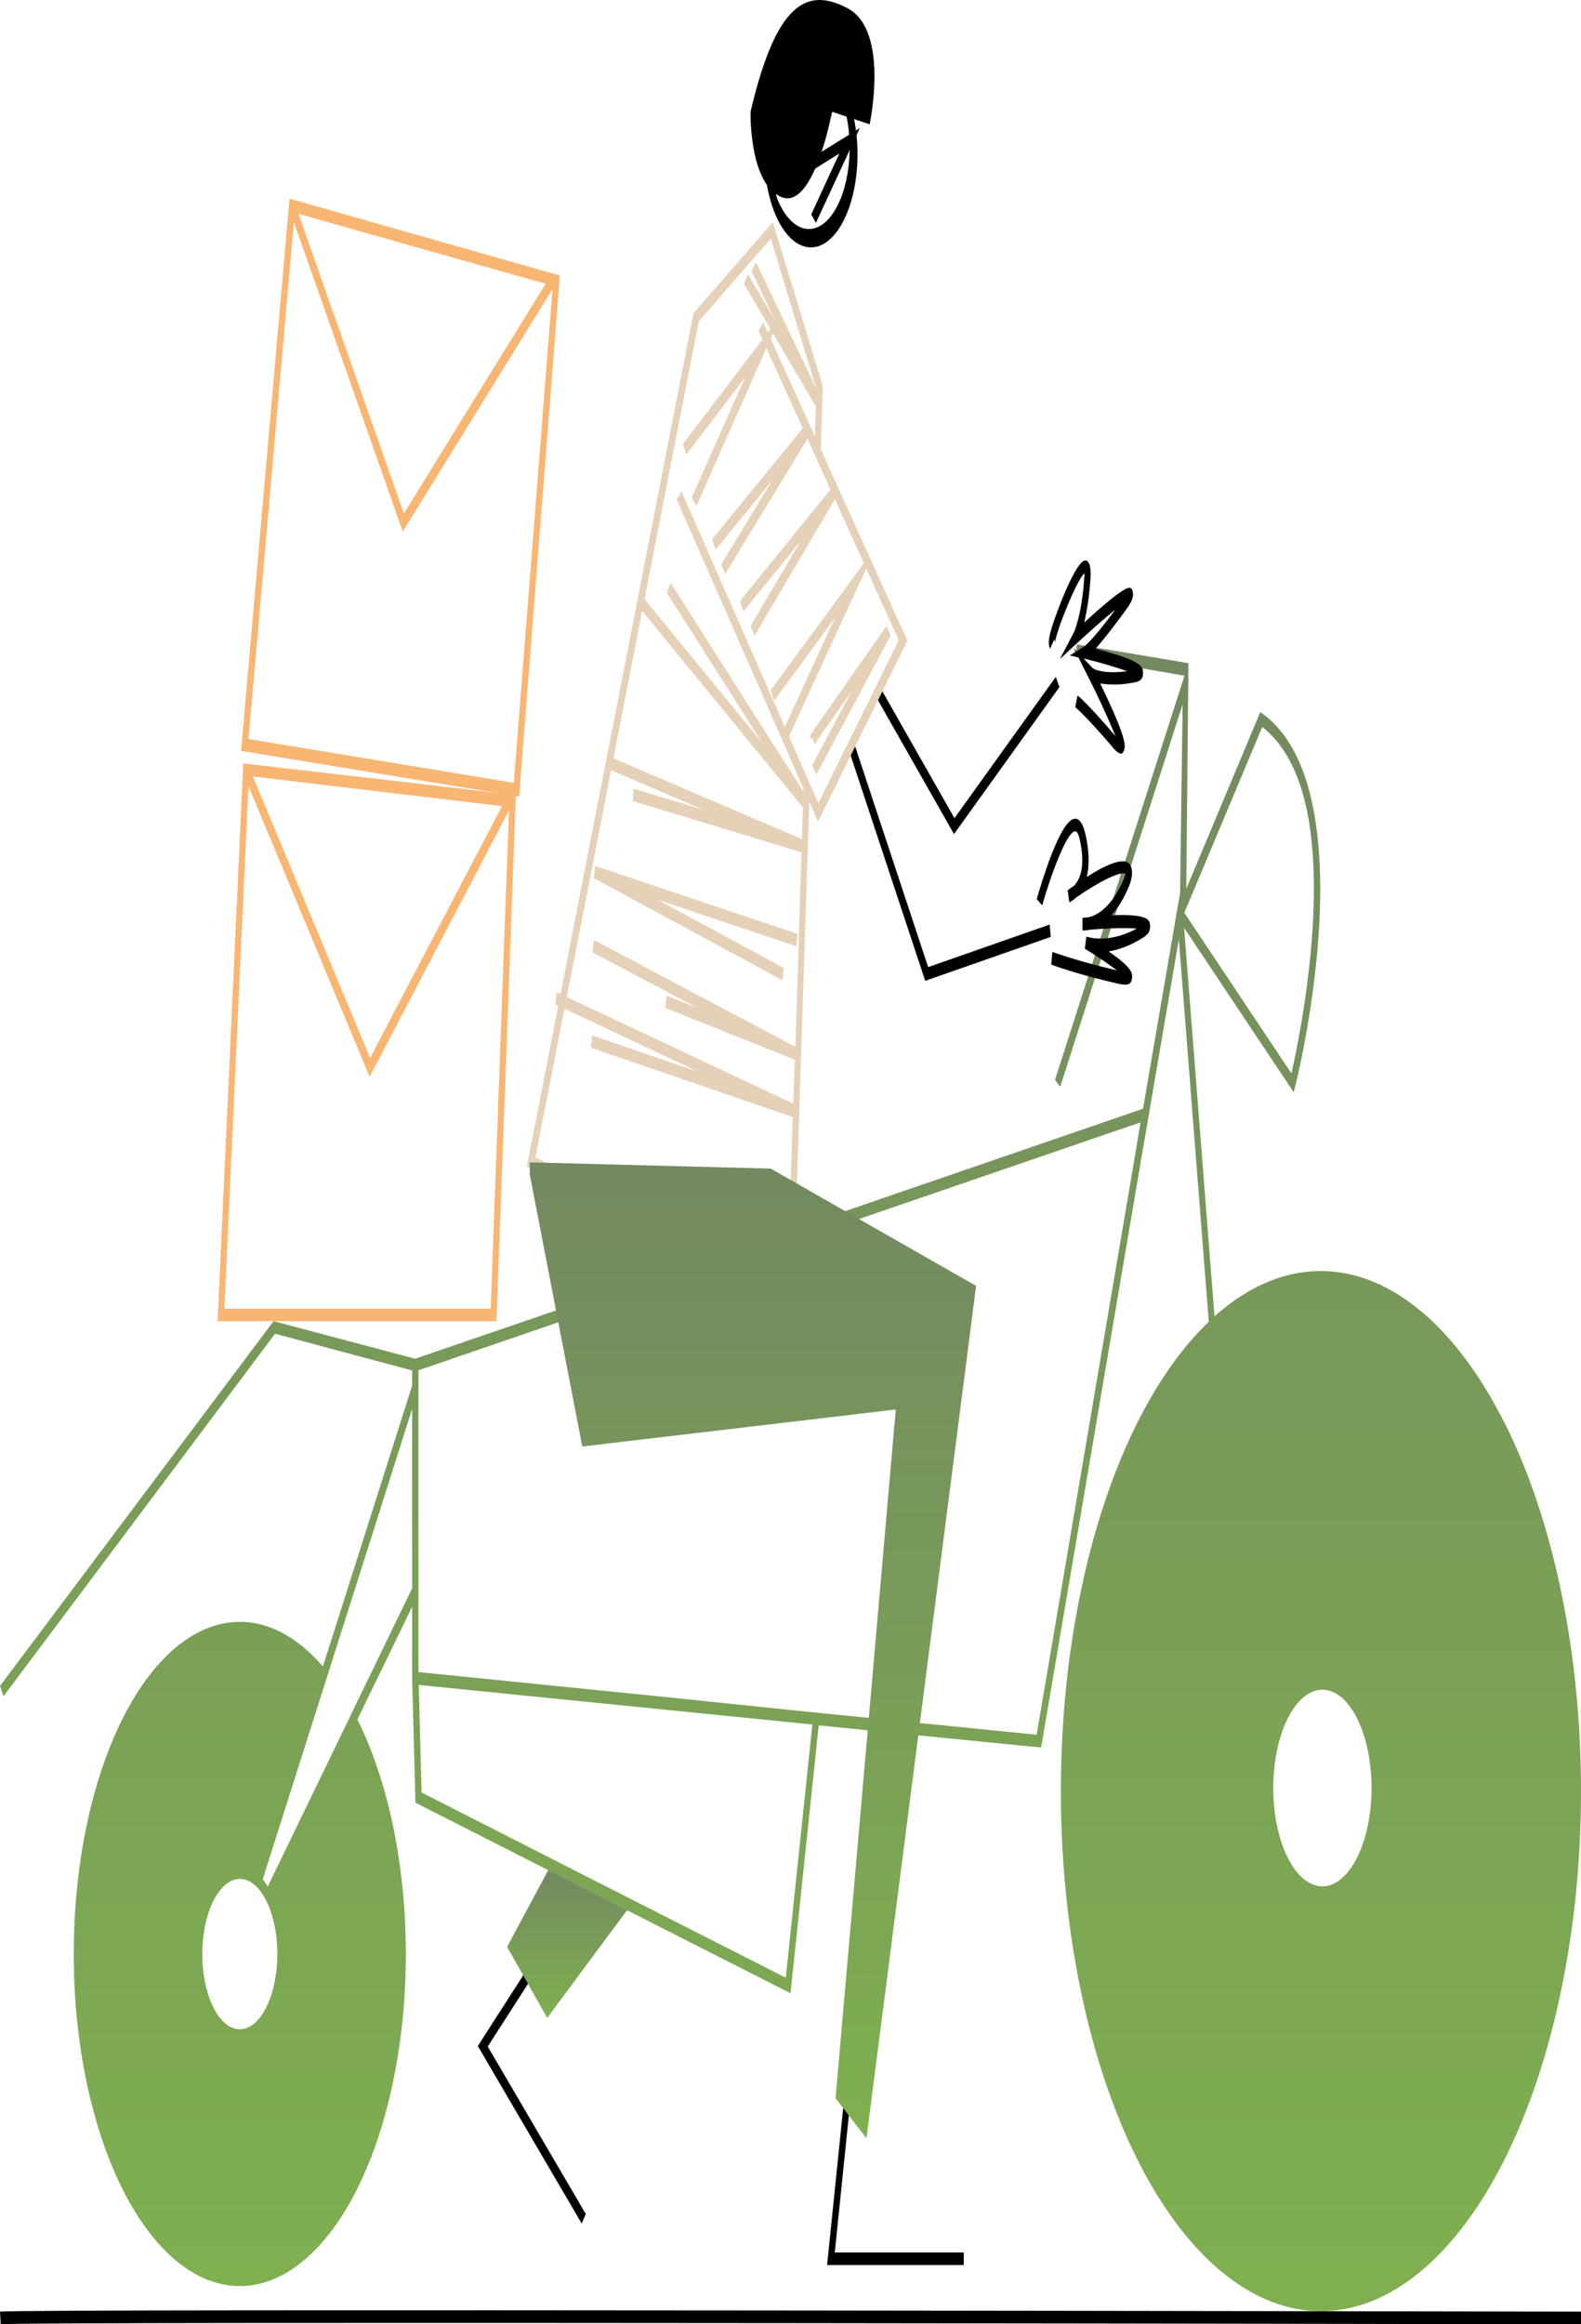 <svg width="245" height="360" viewBox="0 0 245 360" fill="none" xmlns="http://www.w3.org/2000/svg">
<path d="M233.179 220.46C227.403 208.924 220.012 201.162 211.982 198.202C203.952 195.243 195.662 197.223 188.207 203.883L183.492 143.706L200.487 169.184L200.744 168.146C201.001 167.117 207.008 142.736 203.487 125.081C202.118 118.209 199.472 113.298 195.621 110.522L195.301 110.289L183.832 137.659L184.167 102.718L166.852 99.806L166.765 101.748L183.555 104.659L163.487 167.262L164.303 168.311L183.264 109.105L182.875 138.3L182.39 141.076L182.254 141.881L177.131 171.727L130.974 187.586L123.264 190.226L122.778 190.401L122.292 190.566L112.275 194.002L111.086 194.41L109.901 194.817L86.181 202.96L65.327 210.104H65.298L64.356 210.453L42.394 204.63L0 261.128L0.534 262.739L42.622 206.571L63.87 212.268V214.608L50.041 258.109C44.386 251.572 37.699 249.578 31.335 252.533C24.971 255.488 19.408 263.17 15.774 274.022C12.139 284.873 10.706 298.082 11.763 310.968C12.821 323.855 16.291 335.455 21.47 343.416C26.648 351.378 33.148 355.104 39.65 353.84C46.152 352.575 52.17 346.415 56.484 336.608C60.798 326.801 63.085 314.082 62.88 301.029C62.676 287.977 59.995 275.568 55.383 266.32L63.87 248.85V260.089L63.895 260.924L64.38 279.21L88.124 291.274L92.979 293.739L94.154 294.332L100.112 297.36L122.016 308.483L122.501 308.735L126.871 267.233L134.485 267.999L142.322 268.786L160.982 270.63H161.346L176.267 182.928L176.587 181.045L182.681 145.521L187.318 204.727C179.601 212.101 173.257 224.192 169.205 239.251C165.154 254.31 163.604 271.555 164.781 288.491C165.957 305.428 169.8 321.176 175.751 333.458C181.702 345.739 189.454 353.917 197.885 356.808C206.316 359.699 214.988 357.153 222.647 349.538C230.306 341.923 236.554 329.634 240.487 314.45C244.42 299.266 245.834 281.974 244.525 265.077C243.216 248.18 239.25 232.554 233.203 220.46H233.179ZM195.607 112.599C199.006 115.239 201.361 119.684 202.589 125.838C205.546 140.678 201.234 161.371 200.127 166.253L183.531 141.377L195.607 112.599ZM37.164 314.306C35.804 314.307 34.487 313.355 33.44 311.618L33.183 311.152C32.195 309.296 31.562 306.809 31.392 304.12C31.223 301.431 31.528 298.708 32.255 296.42C32.982 294.132 34.085 292.423 35.375 291.586C36.665 290.75 38.06 290.838 39.32 291.837C39.471 291.954 39.621 292.089 39.767 292.235C39.913 292.381 40.054 292.546 40.194 292.711C40.411 292.976 40.619 293.271 40.816 293.594C40.943 293.794 41.065 294.008 41.18 294.234C41.3 294.455 41.413 294.689 41.52 294.933C42.471 297.071 42.99 299.838 42.977 302.698C42.971 305.775 42.357 308.723 41.268 310.898C40.179 313.073 38.704 314.299 37.164 314.306ZM63.87 245.996L54.679 264.971L41.496 292.196C41.249 291.784 40.987 291.408 40.714 291.07L50.872 259.119L63.87 218.218V245.996ZM121.768 306.318L101.18 295.865L88.969 289.663L65.327 277.628L64.89 260.972L102.375 264.738L122.768 266.786L125.89 267.107L121.768 306.318ZM175.427 181.695L175.068 183.811L170.751 209.192L160.642 268.689L142.555 266.874L134.64 266.078L127.056 265.321L124.089 265.02L103.346 262.865L64.841 258.983V212.239L65.327 212.074L86.517 204.805L112.217 195.982L113.397 195.574L114.587 195.167L122.205 192.556L122.691 192.381L123.176 192.216L133.101 188.809L176.748 173.833L175.427 181.695ZM204.925 292.167C203.418 292.167 201.945 291.274 200.692 289.601C199.439 287.927 198.463 285.549 197.886 282.766C197.309 279.984 197.159 276.922 197.453 273.968C197.746 271.014 198.472 268.3 199.538 266.17C200.603 264.041 201.96 262.59 203.438 262.003C204.916 261.415 206.448 261.717 207.84 262.869C209.232 264.022 210.422 265.974 211.259 268.478C212.096 270.982 212.543 273.927 212.543 276.939C212.54 280.976 211.737 284.846 210.309 287.701C208.881 290.556 206.944 292.162 204.925 292.167Z" fill="url(#paint0_linear_18_1787)"/>
<path d="M90.144 344.394L74.043 316.897L89.552 292.778L90.149 294.312L75.583 316.975L90.776 342.919L90.144 344.394Z" fill="black"/>
<path d="M149.348 350.819H128.172L132.12 312.345L133.072 312.733L129.362 348.878H149.348V350.819Z" fill="black"/>
<path d="M84.969 289.653L97.18 295.855L96.636 296.583L96.102 297.311H96.097L84.803 312.54L81.822 307.269L81.079 305.959L78.579 301.543L84.119 291.226H84.124L84.969 289.653Z" fill="url(#paint1_linear_18_1787)"/>
<path d="M147.838 129.186L135.412 107.328L136.053 105.872L147.906 126.721L163.618 104.834L164.172 106.426L147.838 129.186Z" fill="black"/>
<path d="M173.727 116.753C173.223 116.598 172.744 116.209 172.329 115.617C168.163 110.764 166.648 109.551 166.629 109.541L166.978 107.736C167.041 107.736 168.556 108.959 172.805 113.948L172.853 113.996C171.554 110.863 170.175 107.867 168.721 105.018L167.114 101.825L165.774 101.515L166.677 100.961L166.386 100.379L166.837 100.864L167.988 100.165C167.988 100.165 169.183 99.35 172.844 94.419C171.241 95.701 169.003 97.671 166.925 99.593L164.24 102.087L166.386 98.011C166.386 98.011 167.634 95.507 168.042 89.275C168.047 89.117 168.047 88.958 168.042 88.8C166.939 89.654 163.599 97.875 163.502 99.534C163.5 99.438 163.489 99.343 163.468 99.256C163.447 99.169 163.417 99.092 163.38 99.03L162.73 100.466C162.302 99.7 162.628 98.409 162.967 97.263C163.56 95.264 166.993 85.869 168.454 86.878C168.765 87.092 169.105 87.722 168.988 89.528C168.847 91.912 168.52 94.238 168.017 96.419C175.053 90.003 175.271 90.77 175.505 91.566C175.791 92.537 175.242 93.43 174.305 94.711C172.164 97.622 170.712 99.428 169.765 100.486C177.151 102.349 177.141 103.349 177.131 104.242C177.131 105.407 176.422 105.61 175.437 105.756C173.792 106.07 172.137 106.106 170.489 105.863C174.781 114.647 174.402 115.637 174.169 116.238C174.12 116.385 174.054 116.508 173.978 116.597C173.901 116.686 173.816 116.739 173.727 116.753ZM167.944 102.019L169.304 103.465C169.304 103.465 170.45 104.485 174.645 103.97C173.004 103.349 170.46 102.611 168.09 102.029L167.944 102.019Z" fill="black"/>
<path d="M143.375 151.917L131.445 115.87L132.251 114.802L143.832 149.792L162.666 143.201L162.831 145.113L143.375 151.917Z" fill="black"/>
<path d="M125.672 38.32C125.201 38.315 124.731 38.224 124.269 38.048C122.45 37.332 120.838 35.245 119.768 32.22C118.698 29.194 118.25 25.461 118.519 21.795C118.788 18.128 119.752 14.809 121.211 12.524C122.671 10.239 124.514 9.164 126.359 9.522C128.205 9.879 129.91 11.641 131.123 14.444C132.336 17.246 132.964 20.874 132.875 24.575C132.787 28.276 131.99 31.768 130.649 34.327C129.308 36.886 127.526 38.315 125.672 38.32ZM125.672 11.201C124.532 11.216 123.416 11.846 122.441 13.026C121.466 14.206 120.669 15.892 120.135 17.904C119.601 19.917 119.349 22.18 119.407 24.456C119.464 26.731 119.829 28.932 120.462 30.827C121.458 33.27 122.876 34.879 124.436 35.338C125.996 35.797 127.585 35.072 128.891 33.306C130.197 31.54 131.125 28.86 131.493 25.795C131.86 22.73 131.641 19.501 130.877 16.744C130.298 15.036 129.519 13.637 128.607 12.671C127.696 11.705 126.679 11.2 125.648 11.201H125.672Z" fill="black"/>
<path d="M119.758 34.408L107.459 48.53L81.637 180.704L82.122 180.937L109.901 194.817L111.071 195.399L112.236 195.981L122.919 201.32L123.215 192.216L123.244 191.245L123.278 190.274L123.501 183.354L123.705 177.055L123.734 176.084V176.016L123.768 175.046L125.186 131.078V130.991L125.458 122.537L124.565 120.421L124.458 123.75V123.925L124.244 130.525V130.729L123.798 144.56V145.229L123.254 162.108L123.186 164.127L122.792 174.541L122.758 175.512V175.696L122.729 176.667L122.53 182.752L122.278 190.517L122.249 191.488L122.215 192.458L122.011 198.777L114.596 195.069L113.431 194.487L112.266 193.904L84.443 179.996L82.962 179.258L86.847 159.487L86.983 158.769L87.026 158.565L87.201 157.663L99.719 93.604L99.923 92.556L108.279 49.792L119.447 36.951L126.507 60.245L126.468 61.487V61.72L126.308 66.69L126.245 68.631L127.153 70.63L127.216 68.689L127.493 60.06V59.76L119.758 34.408Z" fill="#E5D1B8"/>
<path d="M140.622 99.244L126.769 127.245L104.875 77.396L105.604 76.115L121.617 112.58L122.263 114.045L126.808 124.392L139.282 99.185L134.232 88.043L133.863 87.228L117.553 51.229L118.272 49.928L134.679 86.121L134.893 86.607L140.622 99.244Z" fill="#E5D1B8"/>
<path d="M124.851 132.204L98.049 124.071L98.194 122.149L109.119 125.469L94.669 119.276L94.873 117.374L125.026 130.292L124.851 132.204Z" fill="#E5D1B8"/>
<path d="M121.214 151.801L92.018 136.019L92.227 134.126L123.574 144.648L123.414 146.569L101.85 139.329L121.467 149.937L121.214 151.801Z" fill="#E5D1B8"/>
<path d="M123.429 164.244L103.084 156.11L103.278 154.208L108.216 156.188L91.809 147.491L92.057 145.608L123.647 162.351L123.429 164.244Z" fill="#E5D1B8"/>
<path d="M123.652 173.28L91.586 162.283L91.751 160.371L108.245 166.029L86.05 155.576L86.274 153.683L123.846 171.377L123.652 173.28Z" fill="#E5D1B8"/>
<path d="M124.686 125.372L98.84 93.798L99.345 92.148L118.17 115.142L103.341 91.818L103.938 90.295L125.24 123.78L124.686 125.372Z" fill="#E5D1B8"/>
<path d="M112.372 88.916L111.756 87.412L119.719 74.338L110.882 85.17L110.372 83.51L125.211 65.331L125.774 66.913L112.372 88.916Z" fill="#E5D1B8"/>
<path d="M116.927 98.467L116.296 96.991L124.104 83.743L115.189 94.73L114.684 93.08L129.042 75.386L129.61 76.949L116.927 98.467Z" fill="#E5D1B8"/>
<path d="M134.893 86.606L134.232 88.043L122.263 114.045L121.753 115.151L121.04 113.831L121.617 112.579L129.406 95.662L119.976 108.522L119.432 106.911L133.863 87.228L134.679 86.121L134.893 86.606Z" fill="#E5D1B8"/>
<path d="M126.512 119.965L125.851 118.548L132.018 106.989L126.221 115.268L125.905 114.365H125.536V113.87L125.74 113.569L137.388 96.943L138 98.438L126.512 119.965Z" fill="#E5D1B8"/>
<path d="M126.779 63.574L115.291 43.959L115.922 42.483L120.117 49.656L116.451 41.979L117.15 40.639L127.444 62.167L126.779 63.574Z" fill="#E5D1B8"/>
<path d="M107.92 78.356L107.196 77.065L115.451 58.469L106.361 70.407L105.827 68.786L121.035 48.802L107.92 78.356Z" fill="#E5D1B8"/>
<path d="M126.434 34.524L125.72 33.204L130.066 23.78C125.9 26.362 120.802 29.604 120.394 29.972L120 30.497L119.748 29.701C119.554 29.138 119.651 28.73 119.889 28.332H119.913C120.005 28.177 120.112 28.021 120.229 27.847L121.2 26.391L124.176 21.984L124.662 21.295L119.321 26.255L118.913 24.498L132.994 11.454L129.11 17.161C127.201 19.975 124.74 23.605 122.928 26.284C125.444 24.663 129.008 22.45 131.523 20.897L133.242 19.839L126.434 34.524Z" fill="black"/>
<path d="M151.261 199.165L142.555 266.835L142.428 267.795L142.307 268.756L134.271 331.194L131.542 327.652L130.668 326.516L129.483 324.982L134.47 267.97L134.558 267.009L134.64 266.039L136.155 248.714L138.816 218.305L126.526 219.761L90.236 224.041L86.516 204.804L86.342 203.882L86.162 202.96L82.103 181.947V180.035H82.287L82.297 180.045H82.307L84.424 180.093H84.433L108.022 180.705H108.051L119.432 180.996L119.452 181.006L122.525 182.762L123.001 183.034L123.482 183.306L130.969 187.586H130.974L132.042 188.198L133.12 188.809L151.261 199.165Z" fill="url(#paint2_linear_18_1787)"/>
<path d="M174.363 152.509C173.902 152.49 173.442 152.419 172.985 152.295C166.813 150.878 162.938 149.432 162.899 149.384L163.079 147.443C163.113 147.443 166.964 148.889 173.091 150.296C171.8 149.325 169.867 148.005 168.11 146.938L168.352 145.055C168.386 145.055 171.504 146.326 176.145 143.832C174.529 143.667 171.659 143.754 168.838 144.007C168.476 144.101 168.11 144.133 167.745 144.104V142.163L168.678 142.075C170.788 141.571 172.726 139.491 174.101 136.252C174.226 135.986 174.331 135.685 174.412 135.359C173.635 134.844 170.095 136.688 166.769 139.008C166.431 139.339 166.074 139.59 165.706 139.755L165.449 137.892C165.759 137.659 166.08 137.426 166.42 137.203C166.873 136.767 167.249 136.067 167.498 135.194C167.842 133.874 167.789 132.156 167.337 130.098C167.056 128.807 166.755 128.778 166.653 128.759H166.614C165.342 128.759 162.87 135.436 161.506 140.231L160.661 139.26C161.263 137.135 164.376 126.555 166.701 126.808C167.158 126.856 167.794 127.322 168.231 129.302C168.78 131.816 168.843 134.01 168.415 135.825C171.61 133.786 174.655 132.447 175.276 134.252C175.713 135.495 175.068 136.999 174.854 137.494C174.121 139.222 173.238 140.669 172.246 141.765C178.073 141.512 178.151 142.56 178.214 143.298C178.311 144.473 177.617 144.968 176.757 145.453C175.143 146.441 173.482 147.082 171.8 147.365C175.577 149.966 175.495 150.781 175.417 151.519C175.339 152.257 175.019 152.509 174.363 152.509Z" fill="black"/>
<path d="M116.31 17.306C116.31 17.306 116.029 28.39 121.074 30.516C126.119 32.641 128.935 17.306 128.935 17.306L134.762 19.247C134.762 19.247 137.893 4.776 131.363 1.292C124.832 -2.193 120.195 0.806 116.31 17.306Z" fill="black"/>
<path d="M57.218 120.489H57.082L37.694 118.247L37.631 119.674L33.717 204.63H76.932L79.894 124.217L79.918 123.498V123.159L57.218 120.489ZM77.796 124.857L57.354 163.865L39.184 120.266L77.796 124.857ZM76.043 202.688H34.771L38.495 121.732L57.276 166.777L78.869 125.537L76.043 202.688Z" fill="#F9B572"/>
<path d="M44.861 30.769L44.739 32.166L37.359 116.307L79.991 123.314L80.442 123.382L86.725 43.008L86.75 42.678L44.861 30.769ZM84.555 43.959L62.583 79.541L46.259 33.127L84.555 43.959ZM79.622 121.257L38.5 114.462L45.531 34.379L62.413 82.336L85.623 44.765L79.622 121.257Z" fill="#F9B572"/>
<path d="M245 360C242.587 360 3.723 359.519 0.106 360L0 358.038C3.673 357.558 235.147 358.038 245 358.038V360Z" fill="black"/>
<defs>
<linearGradient id="paint0_linear_18_1787" x1="122.5" y1="99.806" x2="122.5" y2="357.968" gradientUnits="userSpaceOnUse">
<stop stop-color="#738961"/>
<stop offset="1" stop-color="#7FB04F"/>
</linearGradient>
<linearGradient id="paint1_linear_18_1787" x1="87.879" y1="289.653" x2="87.879" y2="312.54" gradientUnits="userSpaceOnUse">
<stop stop-color="#738961"/>
<stop offset="1" stop-color="#7FB04F"/>
</linearGradient>
<linearGradient id="paint2_linear_18_1787" x1="116.682" y1="180.035" x2="116.682" y2="331.194" gradientUnits="userSpaceOnUse">
<stop stop-color="#738961"/>
<stop offset="1" stop-color="#7FB04F"/>
</linearGradient>
</defs>
</svg>

